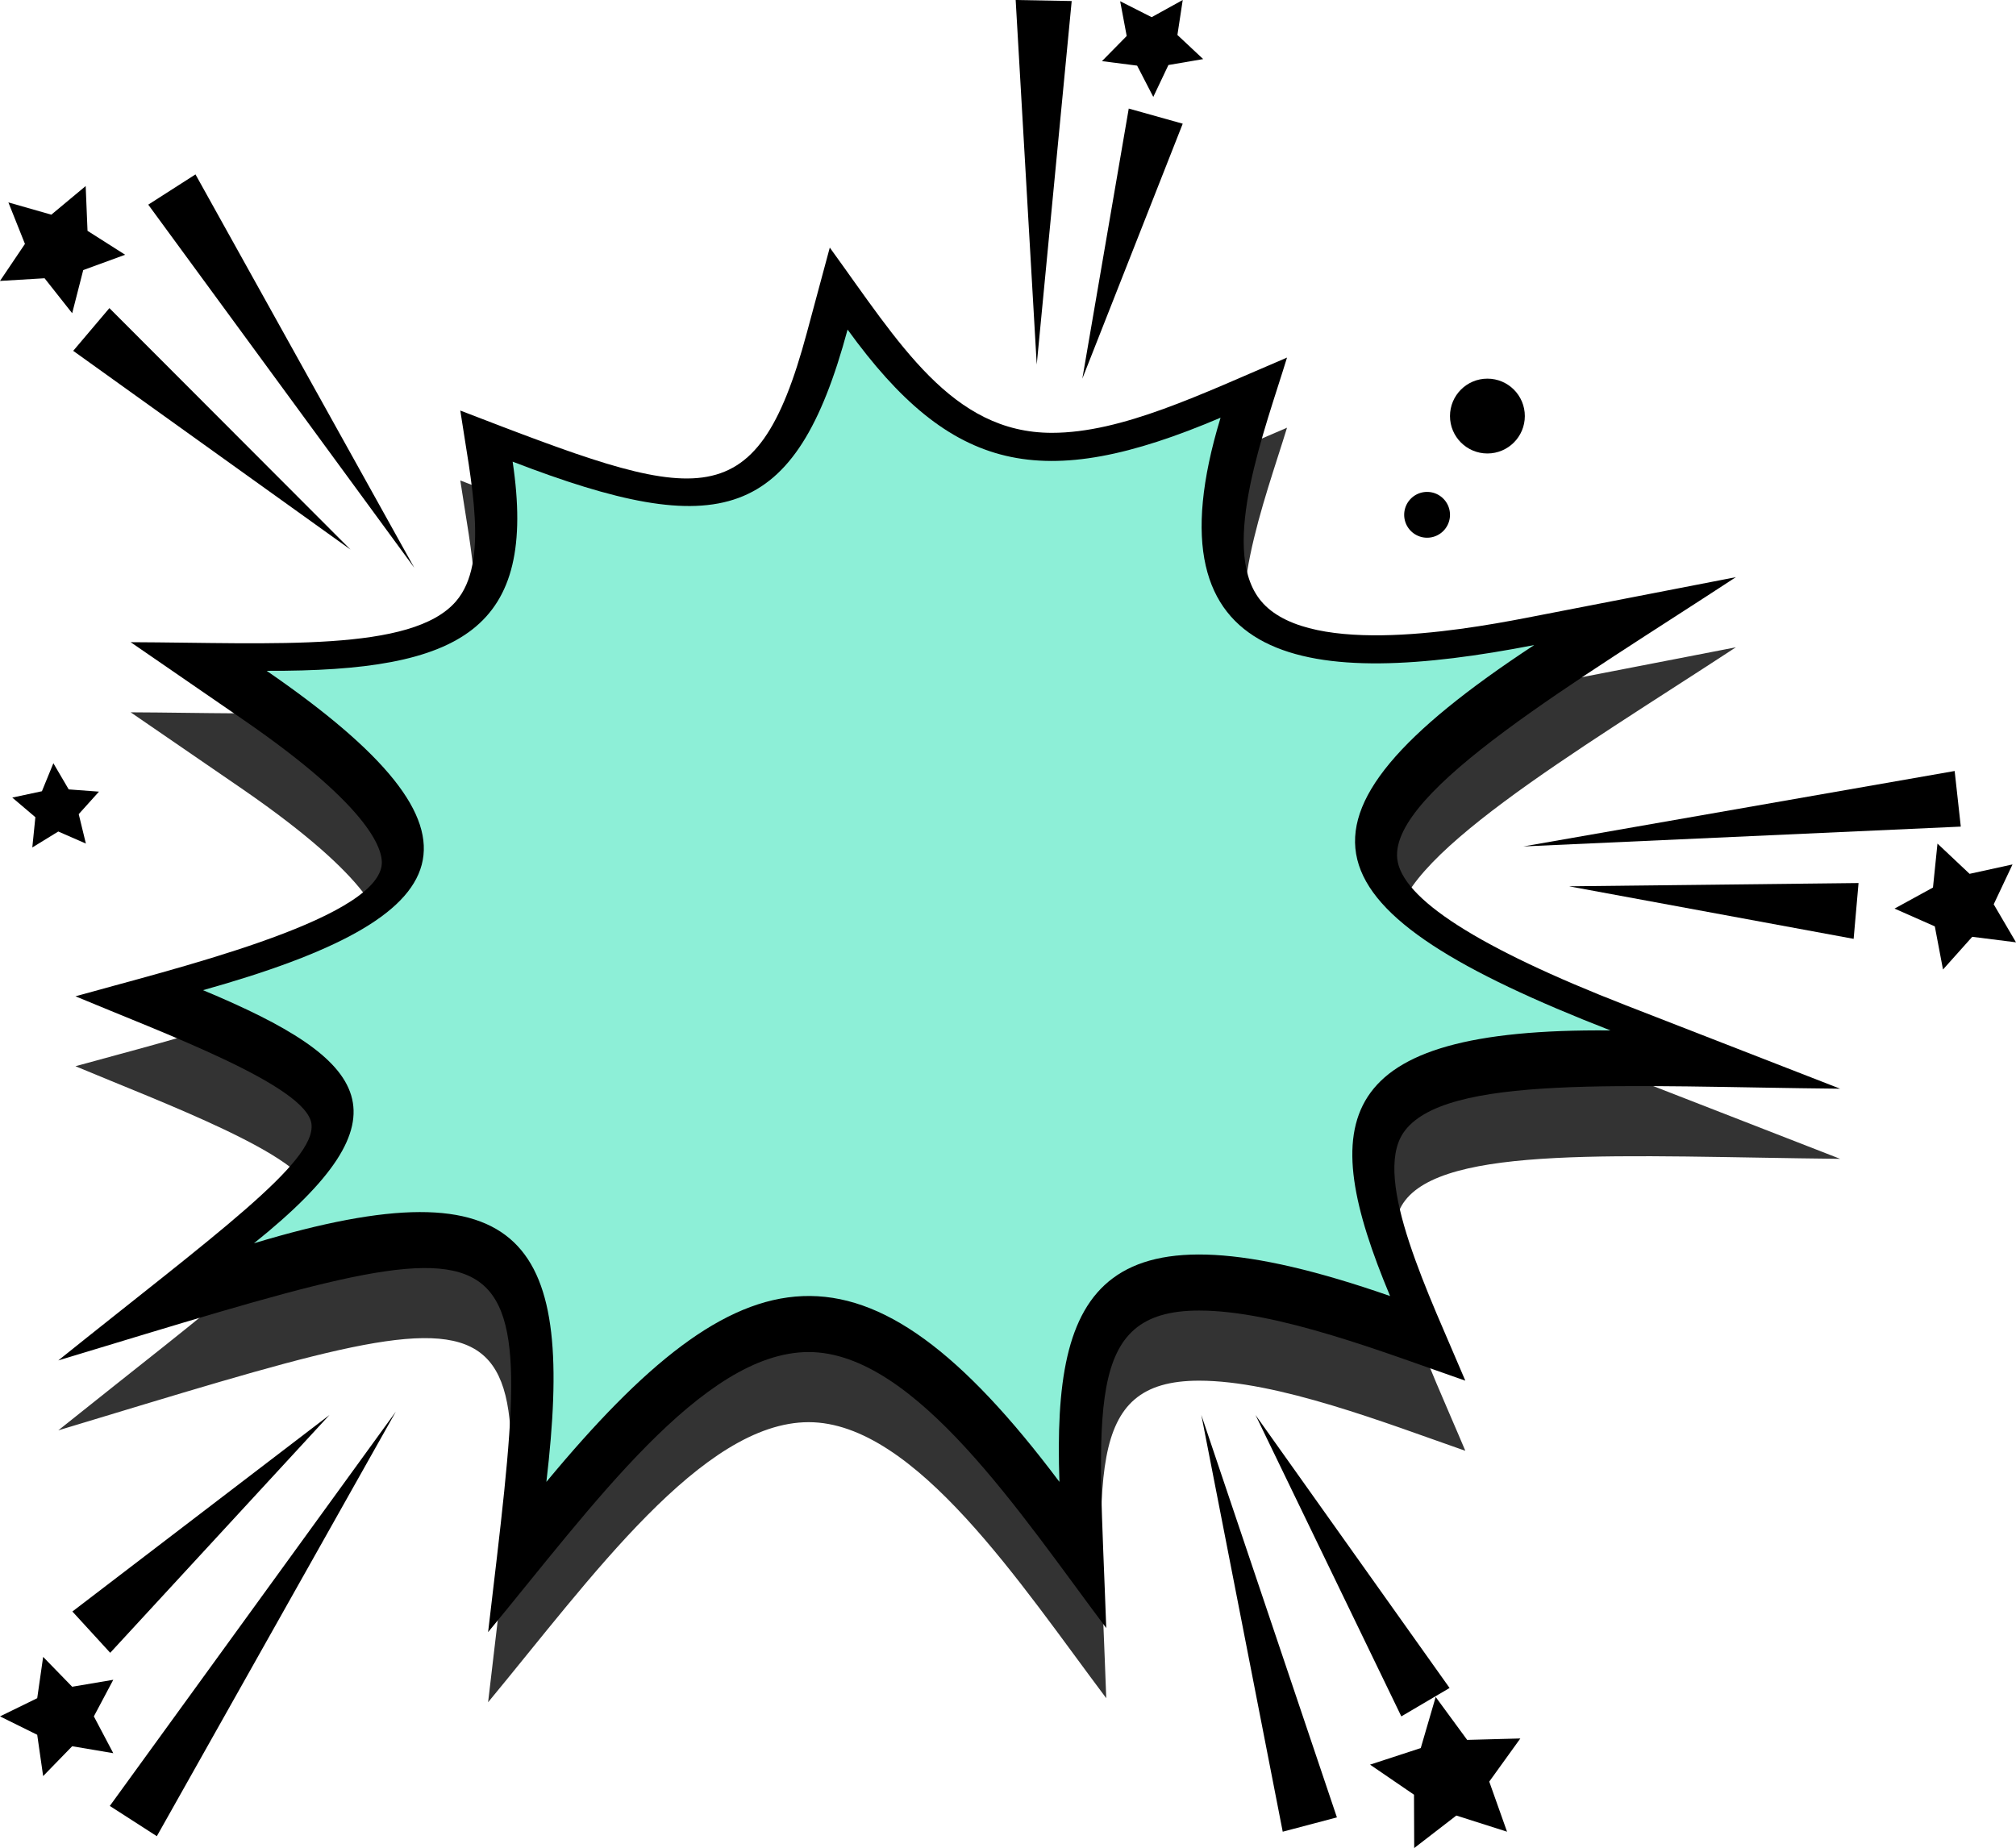 <svg xmlns="http://www.w3.org/2000/svg" width="985.9" height="903.9" viewBox="0 0 985.9 903.9">
  <title>nbanner39_369682062</title>
  <g id="Layer_2" data-name="Layer 2">
    <g id="nbanner39_369682062">
      <g>
        <g>
          <path d="M28.5,699.6c76.1-61,126.4-97.1,123.8-115.7S79.6,539.4,36.9,521.5C83.1,508.6,182,485,186.6,457.9c1.1-6.8-3.3-27.3-67.8-71.8L63.9,348.4c70.5.3,137.6,4.9,159.1-20,16.5-19.2,7.2-59.2,2.1-93.4,115,44.3,144.3,55.7,169.5-38.1l11.2-41.6C439.7,202,465.4,246,514.4,246c34.4,0,72.9-18.9,115-36.8-10.6,34.8-32.8,92-13.7,117.8,21.2,28.6,95.6,16.3,130.7,9.5l102.5-19.9c-77.8,51-169.1,104.4-165.6,137.7,2.1,19.5,39.7,43.6,111.8,71.7l104.8,40.8c-105.8-1.1-194.4-7.2-213.7,21.7-15.1,22.7,13,79.6,30.4,121.1-38.7-13.5-91.8-34.3-130.2-34.3-56.6,0-49.2,47.8-45.4,155.3-41.5-55.2-93.4-135-145.5-135s-106.3,76-156.8,137C263.4,622.6,268.2,627.2,28.5,699.6Z" fill="#333"/>
          <path d="M28.5,665.4c76.1-61.1,126.4-97.1,123.8-115.8S79.6,505.2,36.9,487.3c46.2-13,145.1-36.6,149.7-63.7,1.1-6.7-3.3-27.3-67.8-71.7L63.9,314.1c70.5.3,137.6,5,159.1-20,16.5-19.1,7.2-59.1,2.1-93.3,115,44.3,144.3,55.7,169.5-38.1l11.2-41.6c33.9,46.7,59.6,90.6,108.6,90.6,34.4,0,72.9-18.9,115-36.8-10.6,34.8-32.8,92.1-13.7,117.8,21.2,28.6,95.6,16.3,130.7,9.5l102.5-19.9c-77.8,51-169.1,104.5-165.6,137.7,2.1,19.5,39.7,43.6,111.8,71.7l104.8,40.8c-104.6-1-194.2-7.4-213.7,21.7-15.1,22.8,13,79.7,30.4,121.1C677.9,661.9,624.8,641,586.4,641c-56.6,0-49.2,47.8-45.4,155.3-41.5-55.2-93.4-135-145.5-135s-106.3,76-156.8,137C263.4,588.3,268.2,592.9,28.5,665.4Z"/>
          <path d="M267.2,724.8c13.7-116.4-8.5-157.3-143-116.7,77.6-62.2,57.5-89.4-24.9-123.8,127-35.6,147.8-75.9,31.1-156.2,95.8.4,132.5-20.4,120.3-102.3,101.5,39.1,138.3,29.8,163.8-64.6,50.5,69.8,94.8,80.4,182.4,43.1-37.5,123.3,43.9,132.5,153.4,111.2C618.7,401.9,638.7,446,787.6,504c-137-1.3-143.6,44.3-107.8,129.9-142.3-49.6-165-4.2-161.7,90.9C422.6,597.5,362.5,609.8,267.2,724.8Z" fill="#8defd7"/>
        </g>
        <polygon points="202.6 277.7 72.5 100.1 95.6 85.3 202.6 277.7"/>
        <polygon points="171.4 268.8 35.8 171.6 53.5 150.7 171.4 268.8"/>
        <polygon points="507 178.3 496.7 0 524.1 0.5 507 178.3"/>
        <polygon points="529.3 185.2 552 53.1 578.4 60.5 529.3 185.2"/>
        <polygon points="745 414 955.9 377.1 958.9 404.3 745 414"/>
        <polygon points="767.3 433.5 908.9 431.9 906.5 459.2 767.3 433.5"/>
        <polygon points="587.5 692.1 653.8 888.9 627.3 895.9 587.5 692.1"/>
        <polygon points="614 692.1 708.9 825.6 685.3 839.5 614 692.1"/>
        <polygon points="193.6 690.4 76.7 898.1 53.7 883.3 193.6 690.4"/>
        <polygon points="161.1 692.1 53.9 808.4 35.4 788.2 161.1 692.1"/>
        <polygon points="578.4 0 575.8 17.1 588.4 28.9 571.4 31.8 564 47.4 556.1 32.1 538.9 29.9 551 17.6 547.8 0.6 563.2 8.4 578.4 0"/>
        <polygon points="4.1 99 25.1 105 41.9 91 42.8 112.9 61.2 124.6 40.7 132.1 35.3 153.2 21.8 136.1 0 137.4 12.2 119.3 4.1 99"/>
        <polygon points="0 839.5 18.2 830.6 21.1 810.4 35.3 825 55.4 821.6 45.9 839.5 55.4 857.5 35.3 854.1 21.1 868.7 18.2 848.5 0 839.5"/>
        <polygon points="737 895.9 712.2 888 691.6 903.9 691.5 877.8 670 863.1 694.8 855 702.1 830 717.5 851 743.5 850.3 728.3 871.4 737 895.9"/>
        <polygon points="985.9 460.9 964.5 458.2 950.2 474.2 946.2 453.1 926.5 444.4 945.3 434.1 947.5 412.6 963.2 427.4 984.2 422.8 975 442.3 985.9 460.9"/>
        <polygon points="42 412.6 28.5 406.7 15.8 414.5 17.3 399.7 6 390.1 20.5 387 26.1 373.3 33.6 386.1 48.4 387.2 38.5 398.2 42 412.6"/>
        <path d="M709.1,251.7A11.2,11.2,0,1,1,698,240.6,11.2,11.2,0,0,1,709.1,251.7Z"/>
        <circle cx="727.4" cy="203.5" r="18.3"/>
      </g>
    </g>
  </g>
</svg>
